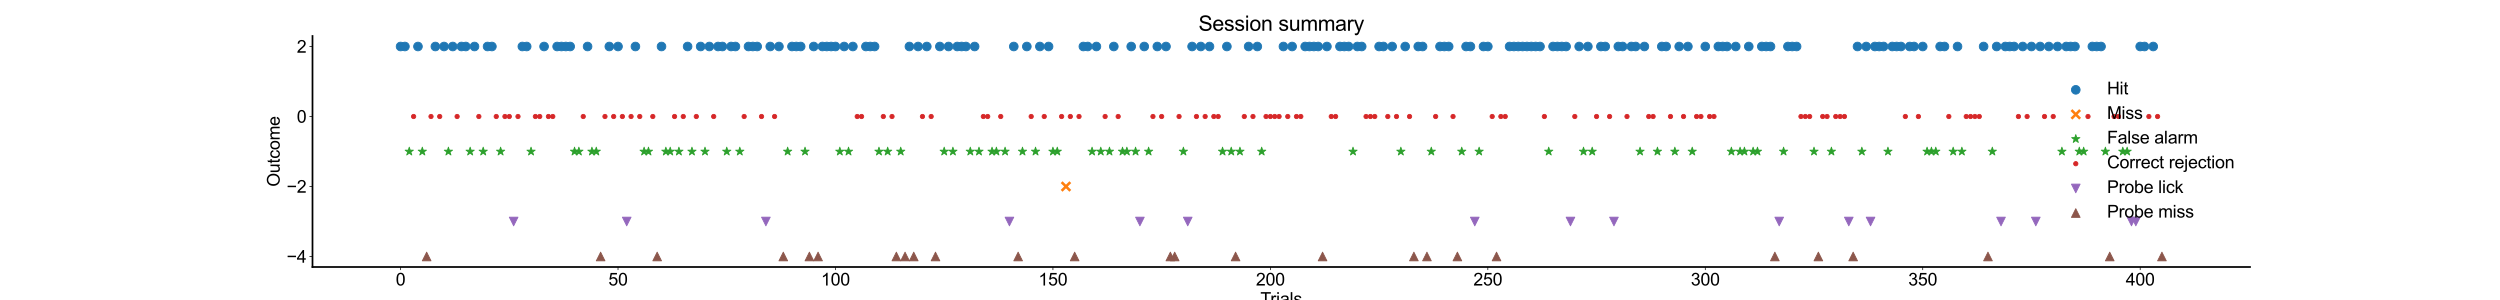 <?xml version="1.0" encoding="utf-8" standalone="no"?>
<!DOCTYPE svg PUBLIC "-//W3C//DTD SVG 1.1//EN"
  "http://www.w3.org/Graphics/SVG/1.1/DTD/svg11.dtd">
<svg xmlns:xlink="http://www.w3.org/1999/xlink" width="2880pt" height="345.6pt" viewBox="0 0 2880 345.6" xmlns="http://www.w3.org/2000/svg" version="1.1">
 <defs>
  <style type="text/css">*{stroke-linejoin: round; stroke-linecap: butt}</style>
 </defs>
 <g id="figure_1">
  <g id="patch_1">
   <path d="M 0 345.6 
L 2880 345.6 
L 2880 0 
L 0 0 
z
" style="fill: #ffffff"/>
  </g>
  <g id="axes_1">
   <g id="patch_2">
    <path d="M 360 307.584 
L 2592 307.584 
L 2592 41.472 
L 360 41.472 
z
" style="fill: #ffffff"/>
   </g>
   <g id="PathCollection_1">
    <defs>
     <path id="m1326870456" d="M 0 5 
C 1.326 5 2.598 4.473 3.536 3.536 
C 4.473 2.598 5 1.326 5 0 
C 5 -1.326 4.473 -2.598 3.536 -3.536 
C 2.598 -4.473 1.326 -5 0 -5 
C -1.326 -5 -2.598 -4.473 -3.536 -3.536 
C -4.473 -2.598 -5 -1.326 -5 0 
C -5 1.326 -4.473 2.598 -3.536 3.536 
C -2.598 4.473 -1.326 5 0 5 
z
" style="stroke: #1f77b4"/>
    </defs>
    <g clip-path="url(#p7b064332b0)">
     <use xlink:href="#m1326870456" x="461.455" y="53.568" style="fill: #1f77b4; stroke: #1f77b4"/>
     <use xlink:href="#m1326870456" x="466.465" y="53.568" style="fill: #1f77b4; stroke: #1f77b4"/>
     <use xlink:href="#m1326870456" x="481.495" y="53.568" style="fill: #1f77b4; stroke: #1f77b4"/>
     <use xlink:href="#m1326870456" x="501.535" y="53.568" style="fill: #1f77b4; stroke: #1f77b4"/>
     <use xlink:href="#m1326870456" x="511.556" y="53.568" style="fill: #1f77b4; stroke: #1f77b4"/>
     <use xlink:href="#m1326870456" x="521.576" y="53.568" style="fill: #1f77b4; stroke: #1f77b4"/>
     <use xlink:href="#m1326870456" x="531.596" y="53.568" style="fill: #1f77b4; stroke: #1f77b4"/>
     <use xlink:href="#m1326870456" x="536.606" y="53.568" style="fill: #1f77b4; stroke: #1f77b4"/>
     <use xlink:href="#m1326870456" x="546.626" y="53.568" style="fill: #1f77b4; stroke: #1f77b4"/>
     <use xlink:href="#m1326870456" x="561.657" y="53.568" style="fill: #1f77b4; stroke: #1f77b4"/>
     <use xlink:href="#m1326870456" x="566.667" y="53.568" style="fill: #1f77b4; stroke: #1f77b4"/>
     <use xlink:href="#m1326870456" x="601.737" y="53.568" style="fill: #1f77b4; stroke: #1f77b4"/>
     <use xlink:href="#m1326870456" x="606.747" y="53.568" style="fill: #1f77b4; stroke: #1f77b4"/>
     <use xlink:href="#m1326870456" x="626.788" y="53.568" style="fill: #1f77b4; stroke: #1f77b4"/>
     <use xlink:href="#m1326870456" x="641.818" y="53.568" style="fill: #1f77b4; stroke: #1f77b4"/>
     <use xlink:href="#m1326870456" x="646.828" y="53.568" style="fill: #1f77b4; stroke: #1f77b4"/>
     <use xlink:href="#m1326870456" x="651.838" y="53.568" style="fill: #1f77b4; stroke: #1f77b4"/>
     <use xlink:href="#m1326870456" x="656.848" y="53.568" style="fill: #1f77b4; stroke: #1f77b4"/>
     <use xlink:href="#m1326870456" x="676.889" y="53.568" style="fill: #1f77b4; stroke: #1f77b4"/>
     <use xlink:href="#m1326870456" x="701.939" y="53.568" style="fill: #1f77b4; stroke: #1f77b4"/>
     <use xlink:href="#m1326870456" x="711.96" y="53.568" style="fill: #1f77b4; stroke: #1f77b4"/>
     <use xlink:href="#m1326870456" x="732" y="53.568" style="fill: #1f77b4; stroke: #1f77b4"/>
     <use xlink:href="#m1326870456" x="762.061" y="53.568" style="fill: #1f77b4; stroke: #1f77b4"/>
     <use xlink:href="#m1326870456" x="792.121" y="53.568" style="fill: #1f77b4; stroke: #1f77b4"/>
     <use xlink:href="#m1326870456" x="807.152" y="53.568" style="fill: #1f77b4; stroke: #1f77b4"/>
     <use xlink:href="#m1326870456" x="817.172" y="53.568" style="fill: #1f77b4; stroke: #1f77b4"/>
     <use xlink:href="#m1326870456" x="827.192" y="53.568" style="fill: #1f77b4; stroke: #1f77b4"/>
     <use xlink:href="#m1326870456" x="832.202" y="53.568" style="fill: #1f77b4; stroke: #1f77b4"/>
     <use xlink:href="#m1326870456" x="842.222" y="53.568" style="fill: #1f77b4; stroke: #1f77b4"/>
     <use xlink:href="#m1326870456" x="847.232" y="53.568" style="fill: #1f77b4; stroke: #1f77b4"/>
     <use xlink:href="#m1326870456" x="862.263" y="53.568" style="fill: #1f77b4; stroke: #1f77b4"/>
     <use xlink:href="#m1326870456" x="867.273" y="53.568" style="fill: #1f77b4; stroke: #1f77b4"/>
     <use xlink:href="#m1326870456" x="872.283" y="53.568" style="fill: #1f77b4; stroke: #1f77b4"/>
     <use xlink:href="#m1326870456" x="887.313" y="53.568" style="fill: #1f77b4; stroke: #1f77b4"/>
     <use xlink:href="#m1326870456" x="897.333" y="53.568" style="fill: #1f77b4; stroke: #1f77b4"/>
     <use xlink:href="#m1326870456" x="912.364" y="53.568" style="fill: #1f77b4; stroke: #1f77b4"/>
     <use xlink:href="#m1326870456" x="917.374" y="53.568" style="fill: #1f77b4; stroke: #1f77b4"/>
     <use xlink:href="#m1326870456" x="922.384" y="53.568" style="fill: #1f77b4; stroke: #1f77b4"/>
     <use xlink:href="#m1326870456" x="937.414" y="53.568" style="fill: #1f77b4; stroke: #1f77b4"/>
     <use xlink:href="#m1326870456" x="947.434" y="53.568" style="fill: #1f77b4; stroke: #1f77b4"/>
     <use xlink:href="#m1326870456" x="952.444" y="53.568" style="fill: #1f77b4; stroke: #1f77b4"/>
     <use xlink:href="#m1326870456" x="957.455" y="53.568" style="fill: #1f77b4; stroke: #1f77b4"/>
     <use xlink:href="#m1326870456" x="962.465" y="53.568" style="fill: #1f77b4; stroke: #1f77b4"/>
     <use xlink:href="#m1326870456" x="972.485" y="53.568" style="fill: #1f77b4; stroke: #1f77b4"/>
     <use xlink:href="#m1326870456" x="982.505" y="53.568" style="fill: #1f77b4; stroke: #1f77b4"/>
     <use xlink:href="#m1326870456" x="997.535" y="53.568" style="fill: #1f77b4; stroke: #1f77b4"/>
     <use xlink:href="#m1326870456" x="1002.545" y="53.568" style="fill: #1f77b4; stroke: #1f77b4"/>
     <use xlink:href="#m1326870456" x="1007.556" y="53.568" style="fill: #1f77b4; stroke: #1f77b4"/>
     <use xlink:href="#m1326870456" x="1047.636" y="53.568" style="fill: #1f77b4; stroke: #1f77b4"/>
     <use xlink:href="#m1326870456" x="1057.657" y="53.568" style="fill: #1f77b4; stroke: #1f77b4"/>
     <use xlink:href="#m1326870456" x="1067.677" y="53.568" style="fill: #1f77b4; stroke: #1f77b4"/>
     <use xlink:href="#m1326870456" x="1082.707" y="53.568" style="fill: #1f77b4; stroke: #1f77b4"/>
     <use xlink:href="#m1326870456" x="1092.727" y="53.568" style="fill: #1f77b4; stroke: #1f77b4"/>
     <use xlink:href="#m1326870456" x="1102.747" y="53.568" style="fill: #1f77b4; stroke: #1f77b4"/>
     <use xlink:href="#m1326870456" x="1107.758" y="53.568" style="fill: #1f77b4; stroke: #1f77b4"/>
     <use xlink:href="#m1326870456" x="1112.768" y="53.568" style="fill: #1f77b4; stroke: #1f77b4"/>
     <use xlink:href="#m1326870456" x="1122.788" y="53.568" style="fill: #1f77b4; stroke: #1f77b4"/>
     <use xlink:href="#m1326870456" x="1167.879" y="53.568" style="fill: #1f77b4; stroke: #1f77b4"/>
     <use xlink:href="#m1326870456" x="1182.909" y="53.568" style="fill: #1f77b4; stroke: #1f77b4"/>
     <use xlink:href="#m1326870456" x="1197.939" y="53.568" style="fill: #1f77b4; stroke: #1f77b4"/>
     <use xlink:href="#m1326870456" x="1207.96" y="53.568" style="fill: #1f77b4; stroke: #1f77b4"/>
     <use xlink:href="#m1326870456" x="1248.04" y="53.568" style="fill: #1f77b4; stroke: #1f77b4"/>
     <use xlink:href="#m1326870456" x="1253.051" y="53.568" style="fill: #1f77b4; stroke: #1f77b4"/>
     <use xlink:href="#m1326870456" x="1263.071" y="53.568" style="fill: #1f77b4; stroke: #1f77b4"/>
     <use xlink:href="#m1326870456" x="1283.111" y="53.568" style="fill: #1f77b4; stroke: #1f77b4"/>
     <use xlink:href="#m1326870456" x="1303.152" y="53.568" style="fill: #1f77b4; stroke: #1f77b4"/>
     <use xlink:href="#m1326870456" x="1318.182" y="53.568" style="fill: #1f77b4; stroke: #1f77b4"/>
     <use xlink:href="#m1326870456" x="1333.212" y="53.568" style="fill: #1f77b4; stroke: #1f77b4"/>
     <use xlink:href="#m1326870456" x="1343.232" y="53.568" style="fill: #1f77b4; stroke: #1f77b4"/>
     <use xlink:href="#m1326870456" x="1373.293" y="53.568" style="fill: #1f77b4; stroke: #1f77b4"/>
     <use xlink:href="#m1326870456" x="1383.313" y="53.568" style="fill: #1f77b4; stroke: #1f77b4"/>
     <use xlink:href="#m1326870456" x="1393.333" y="53.568" style="fill: #1f77b4; stroke: #1f77b4"/>
     <use xlink:href="#m1326870456" x="1413.374" y="53.568" style="fill: #1f77b4; stroke: #1f77b4"/>
     <use xlink:href="#m1326870456" x="1438.424" y="53.568" style="fill: #1f77b4; stroke: #1f77b4"/>
     <use xlink:href="#m1326870456" x="1448.444" y="53.568" style="fill: #1f77b4; stroke: #1f77b4"/>
     <use xlink:href="#m1326870456" x="1478.505" y="53.568" style="fill: #1f77b4; stroke: #1f77b4"/>
     <use xlink:href="#m1326870456" x="1488.525" y="53.568" style="fill: #1f77b4; stroke: #1f77b4"/>
     <use xlink:href="#m1326870456" x="1503.556" y="53.568" style="fill: #1f77b4; stroke: #1f77b4"/>
     <use xlink:href="#m1326870456" x="1508.566" y="53.568" style="fill: #1f77b4; stroke: #1f77b4"/>
     <use xlink:href="#m1326870456" x="1513.576" y="53.568" style="fill: #1f77b4; stroke: #1f77b4"/>
     <use xlink:href="#m1326870456" x="1518.586" y="53.568" style="fill: #1f77b4; stroke: #1f77b4"/>
     <use xlink:href="#m1326870456" x="1528.606" y="53.568" style="fill: #1f77b4; stroke: #1f77b4"/>
     <use xlink:href="#m1326870456" x="1543.636" y="53.568" style="fill: #1f77b4; stroke: #1f77b4"/>
     <use xlink:href="#m1326870456" x="1548.646" y="53.568" style="fill: #1f77b4; stroke: #1f77b4"/>
     <use xlink:href="#m1326870456" x="1553.657" y="53.568" style="fill: #1f77b4; stroke: #1f77b4"/>
     <use xlink:href="#m1326870456" x="1563.677" y="53.568" style="fill: #1f77b4; stroke: #1f77b4"/>
     <use xlink:href="#m1326870456" x="1568.687" y="53.568" style="fill: #1f77b4; stroke: #1f77b4"/>
     <use xlink:href="#m1326870456" x="1588.727" y="53.568" style="fill: #1f77b4; stroke: #1f77b4"/>
     <use xlink:href="#m1326870456" x="1593.737" y="53.568" style="fill: #1f77b4; stroke: #1f77b4"/>
     <use xlink:href="#m1326870456" x="1603.758" y="53.568" style="fill: #1f77b4; stroke: #1f77b4"/>
     <use xlink:href="#m1326870456" x="1618.788" y="53.568" style="fill: #1f77b4; stroke: #1f77b4"/>
     <use xlink:href="#m1326870456" x="1633.818" y="53.568" style="fill: #1f77b4; stroke: #1f77b4"/>
     <use xlink:href="#m1326870456" x="1638.828" y="53.568" style="fill: #1f77b4; stroke: #1f77b4"/>
     <use xlink:href="#m1326870456" x="1658.869" y="53.568" style="fill: #1f77b4; stroke: #1f77b4"/>
     <use xlink:href="#m1326870456" x="1663.879" y="53.568" style="fill: #1f77b4; stroke: #1f77b4"/>
     <use xlink:href="#m1326870456" x="1668.889" y="53.568" style="fill: #1f77b4; stroke: #1f77b4"/>
     <use xlink:href="#m1326870456" x="1688.929" y="53.568" style="fill: #1f77b4; stroke: #1f77b4"/>
     <use xlink:href="#m1326870456" x="1693.939" y="53.568" style="fill: #1f77b4; stroke: #1f77b4"/>
     <use xlink:href="#m1326870456" x="1708.97" y="53.568" style="fill: #1f77b4; stroke: #1f77b4"/>
     <use xlink:href="#m1326870456" x="1713.98" y="53.568" style="fill: #1f77b4; stroke: #1f77b4"/>
     <use xlink:href="#m1326870456" x="1739.03" y="53.568" style="fill: #1f77b4; stroke: #1f77b4"/>
     <use xlink:href="#m1326870456" x="1744.04" y="53.568" style="fill: #1f77b4; stroke: #1f77b4"/>
     <use xlink:href="#m1326870456" x="1749.051" y="53.568" style="fill: #1f77b4; stroke: #1f77b4"/>
     <use xlink:href="#m1326870456" x="1754.061" y="53.568" style="fill: #1f77b4; stroke: #1f77b4"/>
     <use xlink:href="#m1326870456" x="1759.071" y="53.568" style="fill: #1f77b4; stroke: #1f77b4"/>
     <use xlink:href="#m1326870456" x="1764.081" y="53.568" style="fill: #1f77b4; stroke: #1f77b4"/>
     <use xlink:href="#m1326870456" x="1769.091" y="53.568" style="fill: #1f77b4; stroke: #1f77b4"/>
     <use xlink:href="#m1326870456" x="1774.101" y="53.568" style="fill: #1f77b4; stroke: #1f77b4"/>
     <use xlink:href="#m1326870456" x="1789.131" y="53.568" style="fill: #1f77b4; stroke: #1f77b4"/>
     <use xlink:href="#m1326870456" x="1794.141" y="53.568" style="fill: #1f77b4; stroke: #1f77b4"/>
     <use xlink:href="#m1326870456" x="1799.152" y="53.568" style="fill: #1f77b4; stroke: #1f77b4"/>
     <use xlink:href="#m1326870456" x="1804.162" y="53.568" style="fill: #1f77b4; stroke: #1f77b4"/>
     <use xlink:href="#m1326870456" x="1819.192" y="53.568" style="fill: #1f77b4; stroke: #1f77b4"/>
     <use xlink:href="#m1326870456" x="1829.212" y="53.568" style="fill: #1f77b4; stroke: #1f77b4"/>
     <use xlink:href="#m1326870456" x="1844.242" y="53.568" style="fill: #1f77b4; stroke: #1f77b4"/>
     <use xlink:href="#m1326870456" x="1849.253" y="53.568" style="fill: #1f77b4; stroke: #1f77b4"/>
     <use xlink:href="#m1326870456" x="1864.283" y="53.568" style="fill: #1f77b4; stroke: #1f77b4"/>
     <use xlink:href="#m1326870456" x="1869.293" y="53.568" style="fill: #1f77b4; stroke: #1f77b4"/>
     <use xlink:href="#m1326870456" x="1879.313" y="53.568" style="fill: #1f77b4; stroke: #1f77b4"/>
     <use xlink:href="#m1326870456" x="1884.323" y="53.568" style="fill: #1f77b4; stroke: #1f77b4"/>
     <use xlink:href="#m1326870456" x="1894.343" y="53.568" style="fill: #1f77b4; stroke: #1f77b4"/>
     <use xlink:href="#m1326870456" x="1914.384" y="53.568" style="fill: #1f77b4; stroke: #1f77b4"/>
     <use xlink:href="#m1326870456" x="1919.394" y="53.568" style="fill: #1f77b4; stroke: #1f77b4"/>
     <use xlink:href="#m1326870456" x="1934.424" y="53.568" style="fill: #1f77b4; stroke: #1f77b4"/>
     <use xlink:href="#m1326870456" x="1944.444" y="53.568" style="fill: #1f77b4; stroke: #1f77b4"/>
     <use xlink:href="#m1326870456" x="1964.485" y="53.568" style="fill: #1f77b4; stroke: #1f77b4"/>
     <use xlink:href="#m1326870456" x="1979.515" y="53.568" style="fill: #1f77b4; stroke: #1f77b4"/>
     <use xlink:href="#m1326870456" x="1984.525" y="53.568" style="fill: #1f77b4; stroke: #1f77b4"/>
     <use xlink:href="#m1326870456" x="1989.535" y="53.568" style="fill: #1f77b4; stroke: #1f77b4"/>
     <use xlink:href="#m1326870456" x="1999.556" y="53.568" style="fill: #1f77b4; stroke: #1f77b4"/>
     <use xlink:href="#m1326870456" x="2014.586" y="53.568" style="fill: #1f77b4; stroke: #1f77b4"/>
     <use xlink:href="#m1326870456" x="2029.616" y="53.568" style="fill: #1f77b4; stroke: #1f77b4"/>
     <use xlink:href="#m1326870456" x="2034.626" y="53.568" style="fill: #1f77b4; stroke: #1f77b4"/>
     <use xlink:href="#m1326870456" x="2039.636" y="53.568" style="fill: #1f77b4; stroke: #1f77b4"/>
     <use xlink:href="#m1326870456" x="2059.677" y="53.568" style="fill: #1f77b4; stroke: #1f77b4"/>
     <use xlink:href="#m1326870456" x="2064.687" y="53.568" style="fill: #1f77b4; stroke: #1f77b4"/>
     <use xlink:href="#m1326870456" x="2069.697" y="53.568" style="fill: #1f77b4; stroke: #1f77b4"/>
     <use xlink:href="#m1326870456" x="2139.838" y="53.568" style="fill: #1f77b4; stroke: #1f77b4"/>
     <use xlink:href="#m1326870456" x="2149.859" y="53.568" style="fill: #1f77b4; stroke: #1f77b4"/>
     <use xlink:href="#m1326870456" x="2159.879" y="53.568" style="fill: #1f77b4; stroke: #1f77b4"/>
     <use xlink:href="#m1326870456" x="2164.889" y="53.568" style="fill: #1f77b4; stroke: #1f77b4"/>
     <use xlink:href="#m1326870456" x="2169.899" y="53.568" style="fill: #1f77b4; stroke: #1f77b4"/>
     <use xlink:href="#m1326870456" x="2179.919" y="53.568" style="fill: #1f77b4; stroke: #1f77b4"/>
     <use xlink:href="#m1326870456" x="2184.929" y="53.568" style="fill: #1f77b4; stroke: #1f77b4"/>
     <use xlink:href="#m1326870456" x="2189.939" y="53.568" style="fill: #1f77b4; stroke: #1f77b4"/>
     <use xlink:href="#m1326870456" x="2199.96" y="53.568" style="fill: #1f77b4; stroke: #1f77b4"/>
     <use xlink:href="#m1326870456" x="2204.97" y="53.568" style="fill: #1f77b4; stroke: #1f77b4"/>
     <use xlink:href="#m1326870456" x="2214.99" y="53.568" style="fill: #1f77b4; stroke: #1f77b4"/>
     <use xlink:href="#m1326870456" x="2235.03" y="53.568" style="fill: #1f77b4; stroke: #1f77b4"/>
     <use xlink:href="#m1326870456" x="2240.04" y="53.568" style="fill: #1f77b4; stroke: #1f77b4"/>
     <use xlink:href="#m1326870456" x="2255.071" y="53.568" style="fill: #1f77b4; stroke: #1f77b4"/>
     <use xlink:href="#m1326870456" x="2285.131" y="53.568" style="fill: #1f77b4; stroke: #1f77b4"/>
     <use xlink:href="#m1326870456" x="2300.162" y="53.568" style="fill: #1f77b4; stroke: #1f77b4"/>
     <use xlink:href="#m1326870456" x="2310.182" y="53.568" style="fill: #1f77b4; stroke: #1f77b4"/>
     <use xlink:href="#m1326870456" x="2315.192" y="53.568" style="fill: #1f77b4; stroke: #1f77b4"/>
     <use xlink:href="#m1326870456" x="2320.202" y="53.568" style="fill: #1f77b4; stroke: #1f77b4"/>
     <use xlink:href="#m1326870456" x="2330.222" y="53.568" style="fill: #1f77b4; stroke: #1f77b4"/>
     <use xlink:href="#m1326870456" x="2340.242" y="53.568" style="fill: #1f77b4; stroke: #1f77b4"/>
     <use xlink:href="#m1326870456" x="2350.263" y="53.568" style="fill: #1f77b4; stroke: #1f77b4"/>
     <use xlink:href="#m1326870456" x="2360.283" y="53.568" style="fill: #1f77b4; stroke: #1f77b4"/>
     <use xlink:href="#m1326870456" x="2370.303" y="53.568" style="fill: #1f77b4; stroke: #1f77b4"/>
     <use xlink:href="#m1326870456" x="2380.323" y="53.568" style="fill: #1f77b4; stroke: #1f77b4"/>
     <use xlink:href="#m1326870456" x="2385.333" y="53.568" style="fill: #1f77b4; stroke: #1f77b4"/>
     <use xlink:href="#m1326870456" x="2390.343" y="53.568" style="fill: #1f77b4; stroke: #1f77b4"/>
     <use xlink:href="#m1326870456" x="2410.384" y="53.568" style="fill: #1f77b4; stroke: #1f77b4"/>
     <use xlink:href="#m1326870456" x="2415.394" y="53.568" style="fill: #1f77b4; stroke: #1f77b4"/>
     <use xlink:href="#m1326870456" x="2420.404" y="53.568" style="fill: #1f77b4; stroke: #1f77b4"/>
     <use xlink:href="#m1326870456" x="2465.495" y="53.568" style="fill: #1f77b4; stroke: #1f77b4"/>
     <use xlink:href="#m1326870456" x="2470.505" y="53.568" style="fill: #1f77b4; stroke: #1f77b4"/>
     <use xlink:href="#m1326870456" x="2480.525" y="53.568" style="fill: #1f77b4; stroke: #1f77b4"/>
    </g>
   </g>
   <g id="PathCollection_2">
    <defs>
     <path id="m24e56795ff" d="M -5 5 
L 5 -5 
M -5 -5 
L 5 5 
" style="stroke: #ff7f0e; stroke-width: 3"/>
    </defs>
    <g clip-path="url(#p7b064332b0)">
     <use xlink:href="#m24e56795ff" x="1228" y="214.848" style="fill: #ff7f0e; stroke: #ff7f0e; stroke-width: 3"/>
    </g>
   </g>
   <g id="PathCollection_3">
    <defs>
     <path id="ma12a792c82" d="M 0 -5 
L -1.123 -1.545 
L -4.755 -1.545 
L -1.816 0.59 
L -2.939 4.045 
L -0 1.91 
L 2.939 4.045 
L 1.816 0.59 
L 4.755 -1.545 
L 1.123 -1.545 
z
" style="stroke: #2ca02c"/>
    </defs>
    <g clip-path="url(#p7b064332b0)">
     <use xlink:href="#ma12a792c82" x="471.475" y="174.528" style="fill: #2ca02c; stroke: #2ca02c"/>
     <use xlink:href="#ma12a792c82" x="486.505" y="174.528" style="fill: #2ca02c; stroke: #2ca02c"/>
     <use xlink:href="#ma12a792c82" x="516.566" y="174.528" style="fill: #2ca02c; stroke: #2ca02c"/>
     <use xlink:href="#ma12a792c82" x="541.616" y="174.528" style="fill: #2ca02c; stroke: #2ca02c"/>
     <use xlink:href="#ma12a792c82" x="556.646" y="174.528" style="fill: #2ca02c; stroke: #2ca02c"/>
     <use xlink:href="#ma12a792c82" x="576.687" y="174.528" style="fill: #2ca02c; stroke: #2ca02c"/>
     <use xlink:href="#ma12a792c82" x="611.758" y="174.528" style="fill: #2ca02c; stroke: #2ca02c"/>
     <use xlink:href="#ma12a792c82" x="661.859" y="174.528" style="fill: #2ca02c; stroke: #2ca02c"/>
     <use xlink:href="#ma12a792c82" x="666.869" y="174.528" style="fill: #2ca02c; stroke: #2ca02c"/>
     <use xlink:href="#ma12a792c82" x="681.899" y="174.528" style="fill: #2ca02c; stroke: #2ca02c"/>
     <use xlink:href="#ma12a792c82" x="686.909" y="174.528" style="fill: #2ca02c; stroke: #2ca02c"/>
     <use xlink:href="#ma12a792c82" x="742.02" y="174.528" style="fill: #2ca02c; stroke: #2ca02c"/>
     <use xlink:href="#ma12a792c82" x="747.03" y="174.528" style="fill: #2ca02c; stroke: #2ca02c"/>
     <use xlink:href="#ma12a792c82" x="767.071" y="174.528" style="fill: #2ca02c; stroke: #2ca02c"/>
     <use xlink:href="#ma12a792c82" x="772.081" y="174.528" style="fill: #2ca02c; stroke: #2ca02c"/>
     <use xlink:href="#ma12a792c82" x="782.101" y="174.528" style="fill: #2ca02c; stroke: #2ca02c"/>
     <use xlink:href="#ma12a792c82" x="797.131" y="174.528" style="fill: #2ca02c; stroke: #2ca02c"/>
     <use xlink:href="#ma12a792c82" x="812.162" y="174.528" style="fill: #2ca02c; stroke: #2ca02c"/>
     <use xlink:href="#ma12a792c82" x="837.212" y="174.528" style="fill: #2ca02c; stroke: #2ca02c"/>
     <use xlink:href="#ma12a792c82" x="852.242" y="174.528" style="fill: #2ca02c; stroke: #2ca02c"/>
     <use xlink:href="#ma12a792c82" x="907.354" y="174.528" style="fill: #2ca02c; stroke: #2ca02c"/>
     <use xlink:href="#ma12a792c82" x="927.394" y="174.528" style="fill: #2ca02c; stroke: #2ca02c"/>
     <use xlink:href="#ma12a792c82" x="967.475" y="174.528" style="fill: #2ca02c; stroke: #2ca02c"/>
     <use xlink:href="#ma12a792c82" x="977.495" y="174.528" style="fill: #2ca02c; stroke: #2ca02c"/>
     <use xlink:href="#ma12a792c82" x="1012.566" y="174.528" style="fill: #2ca02c; stroke: #2ca02c"/>
     <use xlink:href="#ma12a792c82" x="1022.586" y="174.528" style="fill: #2ca02c; stroke: #2ca02c"/>
     <use xlink:href="#ma12a792c82" x="1037.616" y="174.528" style="fill: #2ca02c; stroke: #2ca02c"/>
     <use xlink:href="#ma12a792c82" x="1087.717" y="174.528" style="fill: #2ca02c; stroke: #2ca02c"/>
     <use xlink:href="#ma12a792c82" x="1097.737" y="174.528" style="fill: #2ca02c; stroke: #2ca02c"/>
     <use xlink:href="#ma12a792c82" x="1117.778" y="174.528" style="fill: #2ca02c; stroke: #2ca02c"/>
     <use xlink:href="#ma12a792c82" x="1127.798" y="174.528" style="fill: #2ca02c; stroke: #2ca02c"/>
     <use xlink:href="#ma12a792c82" x="1142.828" y="174.528" style="fill: #2ca02c; stroke: #2ca02c"/>
     <use xlink:href="#ma12a792c82" x="1147.838" y="174.528" style="fill: #2ca02c; stroke: #2ca02c"/>
     <use xlink:href="#ma12a792c82" x="1157.859" y="174.528" style="fill: #2ca02c; stroke: #2ca02c"/>
     <use xlink:href="#ma12a792c82" x="1177.899" y="174.528" style="fill: #2ca02c; stroke: #2ca02c"/>
     <use xlink:href="#ma12a792c82" x="1192.929" y="174.528" style="fill: #2ca02c; stroke: #2ca02c"/>
     <use xlink:href="#ma12a792c82" x="1212.97" y="174.528" style="fill: #2ca02c; stroke: #2ca02c"/>
     <use xlink:href="#ma12a792c82" x="1217.98" y="174.528" style="fill: #2ca02c; stroke: #2ca02c"/>
     <use xlink:href="#ma12a792c82" x="1258.061" y="174.528" style="fill: #2ca02c; stroke: #2ca02c"/>
     <use xlink:href="#ma12a792c82" x="1268.081" y="174.528" style="fill: #2ca02c; stroke: #2ca02c"/>
     <use xlink:href="#ma12a792c82" x="1278.101" y="174.528" style="fill: #2ca02c; stroke: #2ca02c"/>
     <use xlink:href="#ma12a792c82" x="1293.131" y="174.528" style="fill: #2ca02c; stroke: #2ca02c"/>
     <use xlink:href="#ma12a792c82" x="1298.141" y="174.528" style="fill: #2ca02c; stroke: #2ca02c"/>
     <use xlink:href="#ma12a792c82" x="1308.162" y="174.528" style="fill: #2ca02c; stroke: #2ca02c"/>
     <use xlink:href="#ma12a792c82" x="1323.192" y="174.528" style="fill: #2ca02c; stroke: #2ca02c"/>
     <use xlink:href="#ma12a792c82" x="1363.273" y="174.528" style="fill: #2ca02c; stroke: #2ca02c"/>
     <use xlink:href="#ma12a792c82" x="1408.364" y="174.528" style="fill: #2ca02c; stroke: #2ca02c"/>
     <use xlink:href="#ma12a792c82" x="1418.384" y="174.528" style="fill: #2ca02c; stroke: #2ca02c"/>
     <use xlink:href="#ma12a792c82" x="1428.404" y="174.528" style="fill: #2ca02c; stroke: #2ca02c"/>
     <use xlink:href="#ma12a792c82" x="1453.455" y="174.528" style="fill: #2ca02c; stroke: #2ca02c"/>
     <use xlink:href="#ma12a792c82" x="1558.667" y="174.528" style="fill: #2ca02c; stroke: #2ca02c"/>
     <use xlink:href="#ma12a792c82" x="1613.778" y="174.528" style="fill: #2ca02c; stroke: #2ca02c"/>
     <use xlink:href="#ma12a792c82" x="1648.848" y="174.528" style="fill: #2ca02c; stroke: #2ca02c"/>
     <use xlink:href="#ma12a792c82" x="1683.919" y="174.528" style="fill: #2ca02c; stroke: #2ca02c"/>
     <use xlink:href="#ma12a792c82" x="1703.96" y="174.528" style="fill: #2ca02c; stroke: #2ca02c"/>
     <use xlink:href="#ma12a792c82" x="1784.121" y="174.528" style="fill: #2ca02c; stroke: #2ca02c"/>
     <use xlink:href="#ma12a792c82" x="1824.202" y="174.528" style="fill: #2ca02c; stroke: #2ca02c"/>
     <use xlink:href="#ma12a792c82" x="1834.222" y="174.528" style="fill: #2ca02c; stroke: #2ca02c"/>
     <use xlink:href="#ma12a792c82" x="1889.333" y="174.528" style="fill: #2ca02c; stroke: #2ca02c"/>
     <use xlink:href="#ma12a792c82" x="1909.374" y="174.528" style="fill: #2ca02c; stroke: #2ca02c"/>
     <use xlink:href="#ma12a792c82" x="1929.414" y="174.528" style="fill: #2ca02c; stroke: #2ca02c"/>
     <use xlink:href="#ma12a792c82" x="1949.455" y="174.528" style="fill: #2ca02c; stroke: #2ca02c"/>
     <use xlink:href="#ma12a792c82" x="1994.545" y="174.528" style="fill: #2ca02c; stroke: #2ca02c"/>
     <use xlink:href="#ma12a792c82" x="2004.566" y="174.528" style="fill: #2ca02c; stroke: #2ca02c"/>
     <use xlink:href="#ma12a792c82" x="2009.576" y="174.528" style="fill: #2ca02c; stroke: #2ca02c"/>
     <use xlink:href="#ma12a792c82" x="2019.596" y="174.528" style="fill: #2ca02c; stroke: #2ca02c"/>
     <use xlink:href="#ma12a792c82" x="2024.606" y="174.528" style="fill: #2ca02c; stroke: #2ca02c"/>
     <use xlink:href="#ma12a792c82" x="2054.667" y="174.528" style="fill: #2ca02c; stroke: #2ca02c"/>
     <use xlink:href="#ma12a792c82" x="2089.737" y="174.528" style="fill: #2ca02c; stroke: #2ca02c"/>
     <use xlink:href="#ma12a792c82" x="2109.778" y="174.528" style="fill: #2ca02c; stroke: #2ca02c"/>
     <use xlink:href="#ma12a792c82" x="2144.848" y="174.528" style="fill: #2ca02c; stroke: #2ca02c"/>
     <use xlink:href="#ma12a792c82" x="2174.909" y="174.528" style="fill: #2ca02c; stroke: #2ca02c"/>
     <use xlink:href="#ma12a792c82" x="2220" y="174.528" style="fill: #2ca02c; stroke: #2ca02c"/>
     <use xlink:href="#ma12a792c82" x="2225.01" y="174.528" style="fill: #2ca02c; stroke: #2ca02c"/>
     <use xlink:href="#ma12a792c82" x="2230.02" y="174.528" style="fill: #2ca02c; stroke: #2ca02c"/>
     <use xlink:href="#ma12a792c82" x="2250.061" y="174.528" style="fill: #2ca02c; stroke: #2ca02c"/>
     <use xlink:href="#ma12a792c82" x="2260.081" y="174.528" style="fill: #2ca02c; stroke: #2ca02c"/>
     <use xlink:href="#ma12a792c82" x="2295.152" y="174.528" style="fill: #2ca02c; stroke: #2ca02c"/>
     <use xlink:href="#ma12a792c82" x="2375.313" y="174.528" style="fill: #2ca02c; stroke: #2ca02c"/>
     <use xlink:href="#ma12a792c82" x="2395.354" y="174.528" style="fill: #2ca02c; stroke: #2ca02c"/>
     <use xlink:href="#ma12a792c82" x="2400.364" y="174.528" style="fill: #2ca02c; stroke: #2ca02c"/>
     <use xlink:href="#ma12a792c82" x="2425.414" y="174.528" style="fill: #2ca02c; stroke: #2ca02c"/>
     <use xlink:href="#ma12a792c82" x="2445.455" y="174.528" style="fill: #2ca02c; stroke: #2ca02c"/>
     <use xlink:href="#ma12a792c82" x="2450.465" y="174.528" style="fill: #2ca02c; stroke: #2ca02c"/>
    </g>
   </g>
   <g id="PathCollection_4">
    <defs>
     <path id="m9db36daf87" d="M 0 2.5 
C 0.663 2.5 1.299 2.237 1.768 1.768 
C 2.237 1.299 2.5 0.663 2.5 0 
C 2.5 -0.663 2.237 -1.299 1.768 -1.768 
C 1.299 -2.237 0.663 -2.5 0 -2.5 
C -0.663 -2.5 -1.299 -2.237 -1.768 -1.768 
C -2.237 -1.299 -2.5 -0.663 -2.5 0 
C -2.5 0.663 -2.237 1.299 -1.768 1.768 
C -1.299 2.237 -0.663 2.5 0 2.5 
z
" style="stroke: #d62728"/>
    </defs>
    <g clip-path="url(#p7b064332b0)">
     <use xlink:href="#m9db36daf87" x="476.485" y="134.208" style="fill: #d62728; stroke: #d62728"/>
     <use xlink:href="#m9db36daf87" x="496.525" y="134.208" style="fill: #d62728; stroke: #d62728"/>
     <use xlink:href="#m9db36daf87" x="506.545" y="134.208" style="fill: #d62728; stroke: #d62728"/>
     <use xlink:href="#m9db36daf87" x="526.586" y="134.208" style="fill: #d62728; stroke: #d62728"/>
     <use xlink:href="#m9db36daf87" x="551.636" y="134.208" style="fill: #d62728; stroke: #d62728"/>
     <use xlink:href="#m9db36daf87" x="571.677" y="134.208" style="fill: #d62728; stroke: #d62728"/>
     <use xlink:href="#m9db36daf87" x="581.697" y="134.208" style="fill: #d62728; stroke: #d62728"/>
     <use xlink:href="#m9db36daf87" x="586.707" y="134.208" style="fill: #d62728; stroke: #d62728"/>
     <use xlink:href="#m9db36daf87" x="596.727" y="134.208" style="fill: #d62728; stroke: #d62728"/>
     <use xlink:href="#m9db36daf87" x="616.768" y="134.208" style="fill: #d62728; stroke: #d62728"/>
     <use xlink:href="#m9db36daf87" x="621.778" y="134.208" style="fill: #d62728; stroke: #d62728"/>
     <use xlink:href="#m9db36daf87" x="631.798" y="134.208" style="fill: #d62728; stroke: #d62728"/>
     <use xlink:href="#m9db36daf87" x="636.808" y="134.208" style="fill: #d62728; stroke: #d62728"/>
     <use xlink:href="#m9db36daf87" x="671.879" y="134.208" style="fill: #d62728; stroke: #d62728"/>
     <use xlink:href="#m9db36daf87" x="696.929" y="134.208" style="fill: #d62728; stroke: #d62728"/>
     <use xlink:href="#m9db36daf87" x="706.949" y="134.208" style="fill: #d62728; stroke: #d62728"/>
     <use xlink:href="#m9db36daf87" x="716.97" y="134.208" style="fill: #d62728; stroke: #d62728"/>
     <use xlink:href="#m9db36daf87" x="726.99" y="134.208" style="fill: #d62728; stroke: #d62728"/>
     <use xlink:href="#m9db36daf87" x="737.01" y="134.208" style="fill: #d62728; stroke: #d62728"/>
     <use xlink:href="#m9db36daf87" x="752.04" y="134.208" style="fill: #d62728; stroke: #d62728"/>
     <use xlink:href="#m9db36daf87" x="777.091" y="134.208" style="fill: #d62728; stroke: #d62728"/>
     <use xlink:href="#m9db36daf87" x="787.111" y="134.208" style="fill: #d62728; stroke: #d62728"/>
     <use xlink:href="#m9db36daf87" x="802.141" y="134.208" style="fill: #d62728; stroke: #d62728"/>
     <use xlink:href="#m9db36daf87" x="822.182" y="134.208" style="fill: #d62728; stroke: #d62728"/>
     <use xlink:href="#m9db36daf87" x="857.253" y="134.208" style="fill: #d62728; stroke: #d62728"/>
     <use xlink:href="#m9db36daf87" x="877.293" y="134.208" style="fill: #d62728; stroke: #d62728"/>
     <use xlink:href="#m9db36daf87" x="892.323" y="134.208" style="fill: #d62728; stroke: #d62728"/>
     <use xlink:href="#m9db36daf87" x="987.515" y="134.208" style="fill: #d62728; stroke: #d62728"/>
     <use xlink:href="#m9db36daf87" x="992.525" y="134.208" style="fill: #d62728; stroke: #d62728"/>
     <use xlink:href="#m9db36daf87" x="1017.576" y="134.208" style="fill: #d62728; stroke: #d62728"/>
     <use xlink:href="#m9db36daf87" x="1027.596" y="134.208" style="fill: #d62728; stroke: #d62728"/>
     <use xlink:href="#m9db36daf87" x="1062.667" y="134.208" style="fill: #d62728; stroke: #d62728"/>
     <use xlink:href="#m9db36daf87" x="1072.687" y="134.208" style="fill: #d62728; stroke: #d62728"/>
     <use xlink:href="#m9db36daf87" x="1132.808" y="134.208" style="fill: #d62728; stroke: #d62728"/>
     <use xlink:href="#m9db36daf87" x="1137.818" y="134.208" style="fill: #d62728; stroke: #d62728"/>
     <use xlink:href="#m9db36daf87" x="1152.848" y="134.208" style="fill: #d62728; stroke: #d62728"/>
     <use xlink:href="#m9db36daf87" x="1187.919" y="134.208" style="fill: #d62728; stroke: #d62728"/>
     <use xlink:href="#m9db36daf87" x="1202.949" y="134.208" style="fill: #d62728; stroke: #d62728"/>
     <use xlink:href="#m9db36daf87" x="1222.99" y="134.208" style="fill: #d62728; stroke: #d62728"/>
     <use xlink:href="#m9db36daf87" x="1233.01" y="134.208" style="fill: #d62728; stroke: #d62728"/>
     <use xlink:href="#m9db36daf87" x="1243.03" y="134.208" style="fill: #d62728; stroke: #d62728"/>
     <use xlink:href="#m9db36daf87" x="1273.091" y="134.208" style="fill: #d62728; stroke: #d62728"/>
     <use xlink:href="#m9db36daf87" x="1288.121" y="134.208" style="fill: #d62728; stroke: #d62728"/>
     <use xlink:href="#m9db36daf87" x="1328.202" y="134.208" style="fill: #d62728; stroke: #d62728"/>
     <use xlink:href="#m9db36daf87" x="1338.222" y="134.208" style="fill: #d62728; stroke: #d62728"/>
     <use xlink:href="#m9db36daf87" x="1358.263" y="134.208" style="fill: #d62728; stroke: #d62728"/>
     <use xlink:href="#m9db36daf87" x="1378.303" y="134.208" style="fill: #d62728; stroke: #d62728"/>
     <use xlink:href="#m9db36daf87" x="1388.323" y="134.208" style="fill: #d62728; stroke: #d62728"/>
     <use xlink:href="#m9db36daf87" x="1398.343" y="134.208" style="fill: #d62728; stroke: #d62728"/>
     <use xlink:href="#m9db36daf87" x="1403.354" y="134.208" style="fill: #d62728; stroke: #d62728"/>
     <use xlink:href="#m9db36daf87" x="1433.414" y="134.208" style="fill: #d62728; stroke: #d62728"/>
     <use xlink:href="#m9db36daf87" x="1443.434" y="134.208" style="fill: #d62728; stroke: #d62728"/>
     <use xlink:href="#m9db36daf87" x="1458.465" y="134.208" style="fill: #d62728; stroke: #d62728"/>
     <use xlink:href="#m9db36daf87" x="1463.475" y="134.208" style="fill: #d62728; stroke: #d62728"/>
     <use xlink:href="#m9db36daf87" x="1468.485" y="134.208" style="fill: #d62728; stroke: #d62728"/>
     <use xlink:href="#m9db36daf87" x="1473.495" y="134.208" style="fill: #d62728; stroke: #d62728"/>
     <use xlink:href="#m9db36daf87" x="1483.515" y="134.208" style="fill: #d62728; stroke: #d62728"/>
     <use xlink:href="#m9db36daf87" x="1493.535" y="134.208" style="fill: #d62728; stroke: #d62728"/>
     <use xlink:href="#m9db36daf87" x="1498.545" y="134.208" style="fill: #d62728; stroke: #d62728"/>
     <use xlink:href="#m9db36daf87" x="1533.616" y="134.208" style="fill: #d62728; stroke: #d62728"/>
     <use xlink:href="#m9db36daf87" x="1538.626" y="134.208" style="fill: #d62728; stroke: #d62728"/>
     <use xlink:href="#m9db36daf87" x="1573.697" y="134.208" style="fill: #d62728; stroke: #d62728"/>
     <use xlink:href="#m9db36daf87" x="1578.707" y="134.208" style="fill: #d62728; stroke: #d62728"/>
     <use xlink:href="#m9db36daf87" x="1583.717" y="134.208" style="fill: #d62728; stroke: #d62728"/>
     <use xlink:href="#m9db36daf87" x="1598.747" y="134.208" style="fill: #d62728; stroke: #d62728"/>
     <use xlink:href="#m9db36daf87" x="1608.768" y="134.208" style="fill: #d62728; stroke: #d62728"/>
     <use xlink:href="#m9db36daf87" x="1623.798" y="134.208" style="fill: #d62728; stroke: #d62728"/>
     <use xlink:href="#m9db36daf87" x="1653.859" y="134.208" style="fill: #d62728; stroke: #d62728"/>
     <use xlink:href="#m9db36daf87" x="1673.899" y="134.208" style="fill: #d62728; stroke: #d62728"/>
     <use xlink:href="#m9db36daf87" x="1718.99" y="134.208" style="fill: #d62728; stroke: #d62728"/>
     <use xlink:href="#m9db36daf87" x="1729.01" y="134.208" style="fill: #d62728; stroke: #d62728"/>
     <use xlink:href="#m9db36daf87" x="1734.02" y="134.208" style="fill: #d62728; stroke: #d62728"/>
     <use xlink:href="#m9db36daf87" x="1779.111" y="134.208" style="fill: #d62728; stroke: #d62728"/>
     <use xlink:href="#m9db36daf87" x="1814.182" y="134.208" style="fill: #d62728; stroke: #d62728"/>
     <use xlink:href="#m9db36daf87" x="1839.232" y="134.208" style="fill: #d62728; stroke: #d62728"/>
     <use xlink:href="#m9db36daf87" x="1854.263" y="134.208" style="fill: #d62728; stroke: #d62728"/>
     <use xlink:href="#m9db36daf87" x="1874.303" y="134.208" style="fill: #d62728; stroke: #d62728"/>
     <use xlink:href="#m9db36daf87" x="1899.354" y="134.208" style="fill: #d62728; stroke: #d62728"/>
     <use xlink:href="#m9db36daf87" x="1904.364" y="134.208" style="fill: #d62728; stroke: #d62728"/>
     <use xlink:href="#m9db36daf87" x="1924.404" y="134.208" style="fill: #d62728; stroke: #d62728"/>
     <use xlink:href="#m9db36daf87" x="1939.434" y="134.208" style="fill: #d62728; stroke: #d62728"/>
     <use xlink:href="#m9db36daf87" x="1954.465" y="134.208" style="fill: #d62728; stroke: #d62728"/>
     <use xlink:href="#m9db36daf87" x="1959.475" y="134.208" style="fill: #d62728; stroke: #d62728"/>
     <use xlink:href="#m9db36daf87" x="1969.495" y="134.208" style="fill: #d62728; stroke: #d62728"/>
     <use xlink:href="#m9db36daf87" x="1974.505" y="134.208" style="fill: #d62728; stroke: #d62728"/>
     <use xlink:href="#m9db36daf87" x="2074.707" y="134.208" style="fill: #d62728; stroke: #d62728"/>
     <use xlink:href="#m9db36daf87" x="2079.717" y="134.208" style="fill: #d62728; stroke: #d62728"/>
     <use xlink:href="#m9db36daf87" x="2084.727" y="134.208" style="fill: #d62728; stroke: #d62728"/>
     <use xlink:href="#m9db36daf87" x="2099.758" y="134.208" style="fill: #d62728; stroke: #d62728"/>
     <use xlink:href="#m9db36daf87" x="2104.768" y="134.208" style="fill: #d62728; stroke: #d62728"/>
     <use xlink:href="#m9db36daf87" x="2114.788" y="134.208" style="fill: #d62728; stroke: #d62728"/>
     <use xlink:href="#m9db36daf87" x="2119.798" y="134.208" style="fill: #d62728; stroke: #d62728"/>
     <use xlink:href="#m9db36daf87" x="2124.808" y="134.208" style="fill: #d62728; stroke: #d62728"/>
     <use xlink:href="#m9db36daf87" x="2194.949" y="134.208" style="fill: #d62728; stroke: #d62728"/>
     <use xlink:href="#m9db36daf87" x="2209.98" y="134.208" style="fill: #d62728; stroke: #d62728"/>
     <use xlink:href="#m9db36daf87" x="2245.051" y="134.208" style="fill: #d62728; stroke: #d62728"/>
     <use xlink:href="#m9db36daf87" x="2265.091" y="134.208" style="fill: #d62728; stroke: #d62728"/>
     <use xlink:href="#m9db36daf87" x="2270.101" y="134.208" style="fill: #d62728; stroke: #d62728"/>
     <use xlink:href="#m9db36daf87" x="2275.111" y="134.208" style="fill: #d62728; stroke: #d62728"/>
     <use xlink:href="#m9db36daf87" x="2280.121" y="134.208" style="fill: #d62728; stroke: #d62728"/>
     <use xlink:href="#m9db36daf87" x="2325.212" y="134.208" style="fill: #d62728; stroke: #d62728"/>
     <use xlink:href="#m9db36daf87" x="2335.232" y="134.208" style="fill: #d62728; stroke: #d62728"/>
     <use xlink:href="#m9db36daf87" x="2355.273" y="134.208" style="fill: #d62728; stroke: #d62728"/>
     <use xlink:href="#m9db36daf87" x="2365.293" y="134.208" style="fill: #d62728; stroke: #d62728"/>
     <use xlink:href="#m9db36daf87" x="2405.374" y="134.208" style="fill: #d62728; stroke: #d62728"/>
     <use xlink:href="#m9db36daf87" x="2435.434" y="134.208" style="fill: #d62728; stroke: #d62728"/>
     <use xlink:href="#m9db36daf87" x="2440.444" y="134.208" style="fill: #d62728; stroke: #d62728"/>
     <use xlink:href="#m9db36daf87" x="2475.515" y="134.208" style="fill: #d62728; stroke: #d62728"/>
     <use xlink:href="#m9db36daf87" x="2485.535" y="134.208" style="fill: #d62728; stroke: #d62728"/>
    </g>
   </g>
   <g id="PathCollection_5">
    <defs>
     <path id="m2ac5854f67" d="M -0 5 
L 5 -5 
L -5 -5 
z
" style="stroke: #9467bd"/>
    </defs>
    <g clip-path="url(#p7b064332b0)">
     <use xlink:href="#m2ac5854f67" x="591.717" y="255.168" style="fill: #9467bd; stroke: #9467bd"/>
     <use xlink:href="#m2ac5854f67" x="721.98" y="255.168" style="fill: #9467bd; stroke: #9467bd"/>
     <use xlink:href="#m2ac5854f67" x="882.303" y="255.168" style="fill: #9467bd; stroke: #9467bd"/>
     <use xlink:href="#m2ac5854f67" x="1162.869" y="255.168" style="fill: #9467bd; stroke: #9467bd"/>
     <use xlink:href="#m2ac5854f67" x="1313.172" y="255.168" style="fill: #9467bd; stroke: #9467bd"/>
     <use xlink:href="#m2ac5854f67" x="1368.283" y="255.168" style="fill: #9467bd; stroke: #9467bd"/>
     <use xlink:href="#m2ac5854f67" x="1698.949" y="255.168" style="fill: #9467bd; stroke: #9467bd"/>
     <use xlink:href="#m2ac5854f67" x="1809.172" y="255.168" style="fill: #9467bd; stroke: #9467bd"/>
     <use xlink:href="#m2ac5854f67" x="1859.273" y="255.168" style="fill: #9467bd; stroke: #9467bd"/>
     <use xlink:href="#m2ac5854f67" x="2049.657" y="255.168" style="fill: #9467bd; stroke: #9467bd"/>
     <use xlink:href="#m2ac5854f67" x="2129.818" y="255.168" style="fill: #9467bd; stroke: #9467bd"/>
     <use xlink:href="#m2ac5854f67" x="2154.869" y="255.168" style="fill: #9467bd; stroke: #9467bd"/>
     <use xlink:href="#m2ac5854f67" x="2305.172" y="255.168" style="fill: #9467bd; stroke: #9467bd"/>
     <use xlink:href="#m2ac5854f67" x="2345.253" y="255.168" style="fill: #9467bd; stroke: #9467bd"/>
     <use xlink:href="#m2ac5854f67" x="2455.475" y="255.168" style="fill: #9467bd; stroke: #9467bd"/>
     <use xlink:href="#m2ac5854f67" x="2460.485" y="255.168" style="fill: #9467bd; stroke: #9467bd"/>
    </g>
   </g>
   <g id="PathCollection_6">
    <defs>
     <path id="mc33329246f" d="M 0 -5 
L -5 5 
L 5 5 
z
" style="stroke: #8c564b"/>
    </defs>
    <g clip-path="url(#p7b064332b0)">
     <use xlink:href="#mc33329246f" x="491.515" y="295.488" style="fill: #8c564b; stroke: #8c564b"/>
     <use xlink:href="#mc33329246f" x="691.919" y="295.488" style="fill: #8c564b; stroke: #8c564b"/>
     <use xlink:href="#mc33329246f" x="757.051" y="295.488" style="fill: #8c564b; stroke: #8c564b"/>
     <use xlink:href="#mc33329246f" x="902.343" y="295.488" style="fill: #8c564b; stroke: #8c564b"/>
     <use xlink:href="#mc33329246f" x="932.404" y="295.488" style="fill: #8c564b; stroke: #8c564b"/>
     <use xlink:href="#mc33329246f" x="942.424" y="295.488" style="fill: #8c564b; stroke: #8c564b"/>
     <use xlink:href="#mc33329246f" x="1032.606" y="295.488" style="fill: #8c564b; stroke: #8c564b"/>
     <use xlink:href="#mc33329246f" x="1042.626" y="295.488" style="fill: #8c564b; stroke: #8c564b"/>
     <use xlink:href="#mc33329246f" x="1052.646" y="295.488" style="fill: #8c564b; stroke: #8c564b"/>
     <use xlink:href="#mc33329246f" x="1077.697" y="295.488" style="fill: #8c564b; stroke: #8c564b"/>
     <use xlink:href="#mc33329246f" x="1172.889" y="295.488" style="fill: #8c564b; stroke: #8c564b"/>
     <use xlink:href="#mc33329246f" x="1238.02" y="295.488" style="fill: #8c564b; stroke: #8c564b"/>
     <use xlink:href="#mc33329246f" x="1348.242" y="295.488" style="fill: #8c564b; stroke: #8c564b"/>
     <use xlink:href="#mc33329246f" x="1353.253" y="295.488" style="fill: #8c564b; stroke: #8c564b"/>
     <use xlink:href="#mc33329246f" x="1423.394" y="295.488" style="fill: #8c564b; stroke: #8c564b"/>
     <use xlink:href="#mc33329246f" x="1523.596" y="295.488" style="fill: #8c564b; stroke: #8c564b"/>
     <use xlink:href="#mc33329246f" x="1628.808" y="295.488" style="fill: #8c564b; stroke: #8c564b"/>
     <use xlink:href="#mc33329246f" x="1643.838" y="295.488" style="fill: #8c564b; stroke: #8c564b"/>
     <use xlink:href="#mc33329246f" x="1678.909" y="295.488" style="fill: #8c564b; stroke: #8c564b"/>
     <use xlink:href="#mc33329246f" x="1724" y="295.488" style="fill: #8c564b; stroke: #8c564b"/>
     <use xlink:href="#mc33329246f" x="2044.646" y="295.488" style="fill: #8c564b; stroke: #8c564b"/>
     <use xlink:href="#mc33329246f" x="2094.747" y="295.488" style="fill: #8c564b; stroke: #8c564b"/>
     <use xlink:href="#mc33329246f" x="2134.828" y="295.488" style="fill: #8c564b; stroke: #8c564b"/>
     <use xlink:href="#mc33329246f" x="2290.141" y="295.488" style="fill: #8c564b; stroke: #8c564b"/>
     <use xlink:href="#mc33329246f" x="2430.424" y="295.488" style="fill: #8c564b; stroke: #8c564b"/>
     <use xlink:href="#mc33329246f" x="2490.545" y="295.488" style="fill: #8c564b; stroke: #8c564b"/>
    </g>
   </g>
   <g id="matplotlib.axis_1">
    <g id="xtick_1">
     <g id="line2d_1">
      <defs>
       <path id="mbff06ef2b1" d="M 0 0 
L 0 3.5 
" style="stroke: #000000; stroke-width: 0.8"/>
      </defs>
      <g>
       <use xlink:href="#mbff06ef2b1" x="461.455" y="307.584" style="stroke: #000000; stroke-width: 0.8"/>
      </g>
     </g>
     <g id="text_1">
      <!-- 0 -->
      <g transform="translate(455.894 328.9) scale(0.2 -0.2)">
       <defs>
        <path id="ArialMT-30" d="M 266 2259 
Q 266 3072 433 3567 
Q 600 4063 929 4331 
Q 1259 4600 1759 4600 
Q 2128 4600 2406 4451 
Q 2684 4303 2865 4023 
Q 3047 3744 3150 3342 
Q 3253 2941 3253 2259 
Q 3253 1453 3087 958 
Q 2922 463 2592 192 
Q 2263 -78 1759 -78 
Q 1097 -78 719 397 
Q 266 969 266 2259 
z
M 844 2259 
Q 844 1131 1108 757 
Q 1372 384 1759 384 
Q 2147 384 2411 759 
Q 2675 1134 2675 2259 
Q 2675 3391 2411 3762 
Q 2147 4134 1753 4134 
Q 1366 4134 1134 3806 
Q 844 3388 844 2259 
z
" transform="scale(0.016)"/>
       </defs>
       <use xlink:href="#ArialMT-30"/>
      </g>
     </g>
    </g>
    <g id="xtick_2">
     <g id="line2d_2">
      <g>
       <use xlink:href="#mbff06ef2b1" x="711.96" y="307.584" style="stroke: #000000; stroke-width: 0.8"/>
      </g>
     </g>
     <g id="text_2">
      <!-- 50 -->
      <g transform="translate(700.838 328.9) scale(0.2 -0.2)">
       <defs>
        <path id="ArialMT-35" d="M 266 1200 
L 856 1250 
Q 922 819 1161 601 
Q 1400 384 1738 384 
Q 2144 384 2425 690 
Q 2706 997 2706 1503 
Q 2706 1984 2436 2262 
Q 2166 2541 1728 2541 
Q 1456 2541 1237 2417 
Q 1019 2294 894 2097 
L 366 2166 
L 809 4519 
L 3088 4519 
L 3088 3981 
L 1259 3981 
L 1013 2750 
Q 1425 3038 1878 3038 
Q 2478 3038 2890 2622 
Q 3303 2206 3303 1553 
Q 3303 931 2941 478 
Q 2500 -78 1738 -78 
Q 1113 -78 717 272 
Q 322 622 266 1200 
z
" transform="scale(0.016)"/>
       </defs>
       <use xlink:href="#ArialMT-35"/>
       <use xlink:href="#ArialMT-30" x="55.615"/>
      </g>
     </g>
    </g>
    <g id="xtick_3">
     <g id="line2d_3">
      <g>
       <use xlink:href="#mbff06ef2b1" x="962.465" y="307.584" style="stroke: #000000; stroke-width: 0.8"/>
      </g>
     </g>
     <g id="text_3">
      <!-- 100 -->
      <g transform="translate(945.782 328.9) scale(0.2 -0.2)">
       <defs>
        <path id="ArialMT-31" d="M 2384 0 
L 1822 0 
L 1822 3584 
Q 1619 3391 1289 3197 
Q 959 3003 697 2906 
L 697 3450 
Q 1169 3672 1522 3987 
Q 1875 4303 2022 4600 
L 2384 4600 
L 2384 0 
z
" transform="scale(0.016)"/>
       </defs>
       <use xlink:href="#ArialMT-31"/>
       <use xlink:href="#ArialMT-30" x="55.615"/>
       <use xlink:href="#ArialMT-30" x="111.23"/>
      </g>
     </g>
    </g>
    <g id="xtick_4">
     <g id="line2d_4">
      <g>
       <use xlink:href="#mbff06ef2b1" x="1212.97" y="307.584" style="stroke: #000000; stroke-width: 0.8"/>
      </g>
     </g>
     <g id="text_4">
      <!-- 150 -->
      <g transform="translate(1196.287 328.9) scale(0.2 -0.2)">
       <use xlink:href="#ArialMT-31"/>
       <use xlink:href="#ArialMT-35" x="55.615"/>
       <use xlink:href="#ArialMT-30" x="111.23"/>
      </g>
     </g>
    </g>
    <g id="xtick_5">
     <g id="line2d_5">
      <g>
       <use xlink:href="#mbff06ef2b1" x="1463.475" y="307.584" style="stroke: #000000; stroke-width: 0.8"/>
      </g>
     </g>
     <g id="text_5">
      <!-- 200 -->
      <g transform="translate(1446.792 328.9) scale(0.2 -0.2)">
       <defs>
        <path id="ArialMT-32" d="M 3222 541 
L 3222 0 
L 194 0 
Q 188 203 259 391 
Q 375 700 629 1000 
Q 884 1300 1366 1694 
Q 2113 2306 2375 2664 
Q 2638 3022 2638 3341 
Q 2638 3675 2398 3904 
Q 2159 4134 1775 4134 
Q 1369 4134 1125 3890 
Q 881 3647 878 3216 
L 300 3275 
Q 359 3922 746 4261 
Q 1134 4600 1788 4600 
Q 2447 4600 2831 4234 
Q 3216 3869 3216 3328 
Q 3216 3053 3103 2787 
Q 2991 2522 2730 2228 
Q 2469 1934 1863 1422 
Q 1356 997 1212 845 
Q 1069 694 975 541 
L 3222 541 
z
" transform="scale(0.016)"/>
       </defs>
       <use xlink:href="#ArialMT-32"/>
       <use xlink:href="#ArialMT-30" x="55.615"/>
       <use xlink:href="#ArialMT-30" x="111.23"/>
      </g>
     </g>
    </g>
    <g id="xtick_6">
     <g id="line2d_6">
      <g>
       <use xlink:href="#mbff06ef2b1" x="1713.98" y="307.584" style="stroke: #000000; stroke-width: 0.8"/>
      </g>
     </g>
     <g id="text_6">
      <!-- 250 -->
      <g transform="translate(1697.297 328.9) scale(0.2 -0.2)">
       <use xlink:href="#ArialMT-32"/>
       <use xlink:href="#ArialMT-35" x="55.615"/>
       <use xlink:href="#ArialMT-30" x="111.23"/>
      </g>
     </g>
    </g>
    <g id="xtick_7">
     <g id="line2d_7">
      <g>
       <use xlink:href="#mbff06ef2b1" x="1964.485" y="307.584" style="stroke: #000000; stroke-width: 0.8"/>
      </g>
     </g>
     <g id="text_7">
      <!-- 300 -->
      <g transform="translate(1947.802 328.9) scale(0.2 -0.2)">
       <defs>
        <path id="ArialMT-33" d="M 269 1209 
L 831 1284 
Q 928 806 1161 595 
Q 1394 384 1728 384 
Q 2125 384 2398 659 
Q 2672 934 2672 1341 
Q 2672 1728 2419 1979 
Q 2166 2231 1775 2231 
Q 1616 2231 1378 2169 
L 1441 2663 
Q 1497 2656 1531 2656 
Q 1891 2656 2178 2843 
Q 2466 3031 2466 3422 
Q 2466 3731 2256 3934 
Q 2047 4138 1716 4138 
Q 1388 4138 1169 3931 
Q 950 3725 888 3313 
L 325 3413 
Q 428 3978 793 4289 
Q 1159 4600 1703 4600 
Q 2078 4600 2393 4439 
Q 2709 4278 2876 4000 
Q 3044 3722 3044 3409 
Q 3044 3113 2884 2869 
Q 2725 2625 2413 2481 
Q 2819 2388 3044 2092 
Q 3269 1797 3269 1353 
Q 3269 753 2831 336 
Q 2394 -81 1725 -81 
Q 1122 -81 723 278 
Q 325 638 269 1209 
z
" transform="scale(0.016)"/>
       </defs>
       <use xlink:href="#ArialMT-33"/>
       <use xlink:href="#ArialMT-30" x="55.615"/>
       <use xlink:href="#ArialMT-30" x="111.23"/>
      </g>
     </g>
    </g>
    <g id="xtick_8">
     <g id="line2d_8">
      <g>
       <use xlink:href="#mbff06ef2b1" x="2214.99" y="307.584" style="stroke: #000000; stroke-width: 0.8"/>
      </g>
     </g>
     <g id="text_8">
      <!-- 350 -->
      <g transform="translate(2198.307 328.9) scale(0.2 -0.2)">
       <use xlink:href="#ArialMT-33"/>
       <use xlink:href="#ArialMT-35" x="55.615"/>
       <use xlink:href="#ArialMT-30" x="111.23"/>
      </g>
     </g>
    </g>
    <g id="xtick_9">
     <g id="line2d_9">
      <g>
       <use xlink:href="#mbff06ef2b1" x="2465.495" y="307.584" style="stroke: #000000; stroke-width: 0.8"/>
      </g>
     </g>
     <g id="text_9">
      <!-- 400 -->
      <g transform="translate(2448.812 328.9) scale(0.2 -0.2)">
       <defs>
        <path id="ArialMT-34" d="M 2069 0 
L 2069 1097 
L 81 1097 
L 81 1613 
L 2172 4581 
L 2631 4581 
L 2631 1613 
L 3250 1613 
L 3250 1097 
L 2631 1097 
L 2631 0 
L 2069 0 
z
M 2069 1613 
L 2069 3678 
L 634 1613 
L 2069 1613 
z
" transform="scale(0.016)"/>
       </defs>
       <use xlink:href="#ArialMT-34"/>
       <use xlink:href="#ArialMT-30" x="55.615"/>
       <use xlink:href="#ArialMT-30" x="111.23"/>
      </g>
     </g>
    </g>
    <g id="text_10">
     <!-- Trials -->
     <g transform="translate(1451.933 351.19) scale(0.2 -0.2)">
      <defs>
       <path id="ArialMT-54" d="M 1659 0 
L 1659 4041 
L 150 4041 
L 150 4581 
L 3781 4581 
L 3781 4041 
L 2266 4041 
L 2266 0 
L 1659 0 
z
" transform="scale(0.016)"/>
       <path id="ArialMT-72" d="M 416 0 
L 416 3319 
L 922 3319 
L 922 2816 
Q 1116 3169 1280 3281 
Q 1444 3394 1641 3394 
Q 1925 3394 2219 3213 
L 2025 2691 
Q 1819 2813 1613 2813 
Q 1428 2813 1281 2702 
Q 1134 2591 1072 2394 
Q 978 2094 978 1738 
L 978 0 
L 416 0 
z
" transform="scale(0.016)"/>
       <path id="ArialMT-69" d="M 425 3934 
L 425 4581 
L 988 4581 
L 988 3934 
L 425 3934 
z
M 425 0 
L 425 3319 
L 988 3319 
L 988 0 
L 425 0 
z
" transform="scale(0.016)"/>
       <path id="ArialMT-61" d="M 2588 409 
Q 2275 144 1986 34 
Q 1697 -75 1366 -75 
Q 819 -75 525 192 
Q 231 459 231 875 
Q 231 1119 342 1320 
Q 453 1522 633 1644 
Q 813 1766 1038 1828 
Q 1203 1872 1538 1913 
Q 2219 1994 2541 2106 
Q 2544 2222 2544 2253 
Q 2544 2597 2384 2738 
Q 2169 2928 1744 2928 
Q 1347 2928 1158 2789 
Q 969 2650 878 2297 
L 328 2372 
Q 403 2725 575 2942 
Q 747 3159 1072 3276 
Q 1397 3394 1825 3394 
Q 2250 3394 2515 3294 
Q 2781 3194 2906 3042 
Q 3031 2891 3081 2659 
Q 3109 2516 3109 2141 
L 3109 1391 
Q 3109 606 3145 398 
Q 3181 191 3288 0 
L 2700 0 
Q 2613 175 2588 409 
z
M 2541 1666 
Q 2234 1541 1622 1453 
Q 1275 1403 1131 1340 
Q 988 1278 909 1158 
Q 831 1038 831 891 
Q 831 666 1001 516 
Q 1172 366 1500 366 
Q 1825 366 2078 508 
Q 2331 650 2450 897 
Q 2541 1088 2541 1459 
L 2541 1666 
z
" transform="scale(0.016)"/>
       <path id="ArialMT-6c" d="M 409 0 
L 409 4581 
L 972 4581 
L 972 0 
L 409 0 
z
" transform="scale(0.016)"/>
       <path id="ArialMT-73" d="M 197 991 
L 753 1078 
Q 800 744 1014 566 
Q 1228 388 1613 388 
Q 2000 388 2187 545 
Q 2375 703 2375 916 
Q 2375 1106 2209 1216 
Q 2094 1291 1634 1406 
Q 1016 1563 777 1677 
Q 538 1791 414 1992 
Q 291 2194 291 2438 
Q 291 2659 392 2848 
Q 494 3038 669 3163 
Q 800 3259 1026 3326 
Q 1253 3394 1513 3394 
Q 1903 3394 2198 3281 
Q 2494 3169 2634 2976 
Q 2775 2784 2828 2463 
L 2278 2388 
Q 2241 2644 2061 2787 
Q 1881 2931 1553 2931 
Q 1166 2931 1000 2803 
Q 834 2675 834 2503 
Q 834 2394 903 2306 
Q 972 2216 1119 2156 
Q 1203 2125 1616 2013 
Q 2213 1853 2448 1751 
Q 2684 1650 2818 1456 
Q 2953 1263 2953 975 
Q 2953 694 2789 445 
Q 2625 197 2315 61 
Q 2006 -75 1616 -75 
Q 969 -75 630 194 
Q 291 463 197 991 
z
" transform="scale(0.016)"/>
      </defs>
      <use xlink:href="#ArialMT-54"/>
      <use xlink:href="#ArialMT-72" x="57.334"/>
      <use xlink:href="#ArialMT-69" x="90.635"/>
      <use xlink:href="#ArialMT-61" x="112.852"/>
      <use xlink:href="#ArialMT-6c" x="168.467"/>
      <use xlink:href="#ArialMT-73" x="190.684"/>
     </g>
    </g>
   </g>
   <g id="matplotlib.axis_2">
    <g id="ytick_1">
     <g id="line2d_10">
      <defs>
       <path id="m5be99dc2e3" d="M 0 0 
L -3.5 0 
" style="stroke: #000000; stroke-width: 0.8"/>
      </defs>
      <g>
       <use xlink:href="#m5be99dc2e3" x="360" y="295.488" style="stroke: #000000; stroke-width: 0.8"/>
      </g>
     </g>
     <g id="text_11">
      <!-- −4 -->
      <g transform="translate(330.197 302.646) scale(0.2 -0.2)">
       <defs>
        <path id="ArialMT-2212" d="M 3381 1997 
L 356 1997 
L 356 2522 
L 3381 2522 
L 3381 1997 
z
" transform="scale(0.016)"/>
       </defs>
       <use xlink:href="#ArialMT-2212"/>
       <use xlink:href="#ArialMT-34" x="58.398"/>
      </g>
     </g>
    </g>
    <g id="ytick_2">
     <g id="line2d_11">
      <g>
       <use xlink:href="#m5be99dc2e3" x="360" y="214.848" style="stroke: #000000; stroke-width: 0.8"/>
      </g>
     </g>
     <g id="text_12">
      <!-- −2 -->
      <g transform="translate(330.197 222.006) scale(0.2 -0.2)">
       <use xlink:href="#ArialMT-2212"/>
       <use xlink:href="#ArialMT-32" x="58.398"/>
      </g>
     </g>
    </g>
    <g id="ytick_3">
     <g id="line2d_12">
      <g>
       <use xlink:href="#m5be99dc2e3" x="360" y="134.208" style="stroke: #000000; stroke-width: 0.8"/>
      </g>
     </g>
     <g id="text_13">
      <!-- 0 -->
      <g transform="translate(341.878 141.366) scale(0.2 -0.2)">
       <use xlink:href="#ArialMT-30"/>
      </g>
     </g>
    </g>
    <g id="ytick_4">
     <g id="line2d_13">
      <g>
       <use xlink:href="#m5be99dc2e3" x="360" y="53.568" style="stroke: #000000; stroke-width: 0.8"/>
      </g>
     </g>
     <g id="text_14">
      <!-- 2 -->
      <g transform="translate(341.878 60.726) scale(0.2 -0.2)">
       <use xlink:href="#ArialMT-32"/>
      </g>
     </g>
    </g>
    <g id="text_15">
     <!-- Outcome -->
     <g transform="translate(322.222 215.097) rotate(-90) scale(0.2 -0.2)">
      <defs>
       <path id="ArialMT-4f" d="M 309 2231 
Q 309 3372 921 4017 
Q 1534 4663 2503 4663 
Q 3138 4663 3647 4359 
Q 4156 4056 4423 3514 
Q 4691 2972 4691 2284 
Q 4691 1588 4409 1038 
Q 4128 488 3612 205 
Q 3097 -78 2500 -78 
Q 1853 -78 1343 234 
Q 834 547 571 1087 
Q 309 1628 309 2231 
z
M 934 2222 
Q 934 1394 1379 917 
Q 1825 441 2497 441 
Q 3181 441 3623 922 
Q 4066 1403 4066 2288 
Q 4066 2847 3877 3264 
Q 3688 3681 3323 3911 
Q 2959 4141 2506 4141 
Q 1863 4141 1398 3698 
Q 934 3256 934 2222 
z
" transform="scale(0.016)"/>
       <path id="ArialMT-75" d="M 2597 0 
L 2597 488 
Q 2209 -75 1544 -75 
Q 1250 -75 995 37 
Q 741 150 617 320 
Q 494 491 444 738 
Q 409 903 409 1263 
L 409 3319 
L 972 3319 
L 972 1478 
Q 972 1038 1006 884 
Q 1059 663 1231 536 
Q 1403 409 1656 409 
Q 1909 409 2131 539 
Q 2353 669 2445 892 
Q 2538 1116 2538 1541 
L 2538 3319 
L 3100 3319 
L 3100 0 
L 2597 0 
z
" transform="scale(0.016)"/>
       <path id="ArialMT-74" d="M 1650 503 
L 1731 6 
Q 1494 -44 1306 -44 
Q 1000 -44 831 53 
Q 663 150 594 308 
Q 525 466 525 972 
L 525 2881 
L 113 2881 
L 113 3319 
L 525 3319 
L 525 4141 
L 1084 4478 
L 1084 3319 
L 1650 3319 
L 1650 2881 
L 1084 2881 
L 1084 941 
Q 1084 700 1114 631 
Q 1144 563 1211 522 
Q 1278 481 1403 481 
Q 1497 481 1650 503 
z
" transform="scale(0.016)"/>
       <path id="ArialMT-63" d="M 2588 1216 
L 3141 1144 
Q 3050 572 2676 248 
Q 2303 -75 1759 -75 
Q 1078 -75 664 370 
Q 250 816 250 1647 
Q 250 2184 428 2587 
Q 606 2991 970 3192 
Q 1334 3394 1763 3394 
Q 2303 3394 2647 3120 
Q 2991 2847 3088 2344 
L 2541 2259 
Q 2463 2594 2264 2762 
Q 2066 2931 1784 2931 
Q 1359 2931 1093 2626 
Q 828 2322 828 1663 
Q 828 994 1084 691 
Q 1341 388 1753 388 
Q 2084 388 2306 591 
Q 2528 794 2588 1216 
z
" transform="scale(0.016)"/>
       <path id="ArialMT-6f" d="M 213 1659 
Q 213 2581 725 3025 
Q 1153 3394 1769 3394 
Q 2453 3394 2887 2945 
Q 3322 2497 3322 1706 
Q 3322 1066 3130 698 
Q 2938 331 2570 128 
Q 2203 -75 1769 -75 
Q 1072 -75 642 372 
Q 213 819 213 1659 
z
M 791 1659 
Q 791 1022 1069 705 
Q 1347 388 1769 388 
Q 2188 388 2466 706 
Q 2744 1025 2744 1678 
Q 2744 2294 2464 2611 
Q 2184 2928 1769 2928 
Q 1347 2928 1069 2612 
Q 791 2297 791 1659 
z
" transform="scale(0.016)"/>
       <path id="ArialMT-6d" d="M 422 0 
L 422 3319 
L 925 3319 
L 925 2853 
Q 1081 3097 1340 3245 
Q 1600 3394 1931 3394 
Q 2300 3394 2536 3241 
Q 2772 3088 2869 2813 
Q 3263 3394 3894 3394 
Q 4388 3394 4653 3120 
Q 4919 2847 4919 2278 
L 4919 0 
L 4359 0 
L 4359 2091 
Q 4359 2428 4304 2576 
Q 4250 2725 4106 2815 
Q 3963 2906 3769 2906 
Q 3419 2906 3187 2673 
Q 2956 2441 2956 1928 
L 2956 0 
L 2394 0 
L 2394 2156 
Q 2394 2531 2256 2718 
Q 2119 2906 1806 2906 
Q 1569 2906 1367 2781 
Q 1166 2656 1075 2415 
Q 984 2175 984 1722 
L 984 0 
L 422 0 
z
" transform="scale(0.016)"/>
       <path id="ArialMT-65" d="M 2694 1069 
L 3275 997 
Q 3138 488 2766 206 
Q 2394 -75 1816 -75 
Q 1088 -75 661 373 
Q 234 822 234 1631 
Q 234 2469 665 2931 
Q 1097 3394 1784 3394 
Q 2450 3394 2872 2941 
Q 3294 2488 3294 1666 
Q 3294 1616 3291 1516 
L 816 1516 
Q 847 969 1125 678 
Q 1403 388 1819 388 
Q 2128 388 2347 550 
Q 2566 713 2694 1069 
z
M 847 1978 
L 2700 1978 
Q 2663 2397 2488 2606 
Q 2219 2931 1791 2931 
Q 1403 2931 1139 2672 
Q 875 2413 847 1978 
z
" transform="scale(0.016)"/>
      </defs>
      <use xlink:href="#ArialMT-4f"/>
      <use xlink:href="#ArialMT-75" x="77.783"/>
      <use xlink:href="#ArialMT-74" x="133.398"/>
      <use xlink:href="#ArialMT-63" x="161.182"/>
      <use xlink:href="#ArialMT-6f" x="211.182"/>
      <use xlink:href="#ArialMT-6d" x="266.797"/>
      <use xlink:href="#ArialMT-65" x="350.098"/>
     </g>
    </g>
   </g>
   <g id="patch_3">
    <path d="M 360 307.584 
L 360 41.472 
" style="fill: none; stroke: #000000; stroke-width: 2; stroke-linejoin: miter; stroke-linecap: square"/>
   </g>
   <g id="patch_4">
    <path d="M 360 307.584 
L 2592 307.584 
" style="fill: none; stroke: #000000; stroke-width: 2; stroke-linejoin: miter; stroke-linecap: square"/>
   </g>
   <g id="text_16">
    <!-- Session summary -->
    <g transform="translate(1380.643 35.472) scale(0.24 -0.24)">
     <defs>
      <path id="ArialMT-53" d="M 288 1472 
L 859 1522 
Q 900 1178 1048 958 
Q 1197 738 1509 602 
Q 1822 466 2213 466 
Q 2559 466 2825 569 
Q 3091 672 3220 851 
Q 3350 1031 3350 1244 
Q 3350 1459 3225 1620 
Q 3100 1781 2813 1891 
Q 2628 1963 1997 2114 
Q 1366 2266 1113 2400 
Q 784 2572 623 2826 
Q 463 3081 463 3397 
Q 463 3744 659 4045 
Q 856 4347 1234 4503 
Q 1613 4659 2075 4659 
Q 2584 4659 2973 4495 
Q 3363 4331 3572 4012 
Q 3781 3694 3797 3291 
L 3216 3247 
Q 3169 3681 2898 3903 
Q 2628 4125 2100 4125 
Q 1550 4125 1298 3923 
Q 1047 3722 1047 3438 
Q 1047 3191 1225 3031 
Q 1400 2872 2139 2705 
Q 2878 2538 3153 2413 
Q 3553 2228 3743 1945 
Q 3934 1663 3934 1294 
Q 3934 928 3725 604 
Q 3516 281 3123 101 
Q 2731 -78 2241 -78 
Q 1619 -78 1198 103 
Q 778 284 539 648 
Q 300 1013 288 1472 
z
" transform="scale(0.016)"/>
      <path id="ArialMT-6e" d="M 422 0 
L 422 3319 
L 928 3319 
L 928 2847 
Q 1294 3394 1984 3394 
Q 2284 3394 2536 3286 
Q 2788 3178 2913 3003 
Q 3038 2828 3088 2588 
Q 3119 2431 3119 2041 
L 3119 0 
L 2556 0 
L 2556 2019 
Q 2556 2363 2490 2533 
Q 2425 2703 2258 2804 
Q 2091 2906 1866 2906 
Q 1506 2906 1245 2678 
Q 984 2450 984 1813 
L 984 0 
L 422 0 
z
" transform="scale(0.016)"/>
      <path id="ArialMT-20" transform="scale(0.016)"/>
      <path id="ArialMT-79" d="M 397 -1278 
L 334 -750 
Q 519 -800 656 -800 
Q 844 -800 956 -737 
Q 1069 -675 1141 -563 
Q 1194 -478 1313 -144 
Q 1328 -97 1363 -6 
L 103 3319 
L 709 3319 
L 1400 1397 
Q 1534 1031 1641 628 
Q 1738 1016 1872 1384 
L 2581 3319 
L 3144 3319 
L 1881 -56 
Q 1678 -603 1566 -809 
Q 1416 -1088 1222 -1217 
Q 1028 -1347 759 -1347 
Q 597 -1347 397 -1278 
z
" transform="scale(0.016)"/>
     </defs>
     <use xlink:href="#ArialMT-53"/>
     <use xlink:href="#ArialMT-65" x="66.699"/>
     <use xlink:href="#ArialMT-73" x="122.314"/>
     <use xlink:href="#ArialMT-73" x="172.314"/>
     <use xlink:href="#ArialMT-69" x="222.314"/>
     <use xlink:href="#ArialMT-6f" x="244.531"/>
     <use xlink:href="#ArialMT-6e" x="300.146"/>
     <use xlink:href="#ArialMT-20" x="355.762"/>
     <use xlink:href="#ArialMT-73" x="383.545"/>
     <use xlink:href="#ArialMT-75" x="433.545"/>
     <use xlink:href="#ArialMT-6d" x="489.16"/>
     <use xlink:href="#ArialMT-6d" x="572.461"/>
     <use xlink:href="#ArialMT-61" x="655.762"/>
     <use xlink:href="#ArialMT-72" x="711.377"/>
     <use xlink:href="#ArialMT-79" x="744.678"/>
    </g>
   </g>
   <g id="legend_1">
    <g id="patch_5">
     <path d="M 2367.291 262.639 
L 2578 262.639 
Q 2582 262.639 2582 258.639 
L 2582 90.417 
Q 2582 86.417 2578 86.417 
L 2367.291 86.417 
Q 2363.291 86.417 2363.291 90.417 
L 2363.291 258.639 
Q 2363.291 262.639 2367.291 262.639 
L 2367.291 262.639 
z
" style="fill: none; opacity: 0.8"/>
    </g>
    <g id="PathCollection_7">
     <g>
      <use xlink:href="#m1326870456" x="2391.291" y="103.483" style="fill: #1f77b4; stroke: #1f77b4"/>
     </g>
    </g>
    <g id="text_17">
     <!-- Hit -->
     <g transform="translate(2427.291 108.733) scale(0.2 -0.2)">
      <defs>
       <path id="ArialMT-48" d="M 513 0 
L 513 4581 
L 1119 4581 
L 1119 2700 
L 3500 2700 
L 3500 4581 
L 4106 4581 
L 4106 0 
L 3500 0 
L 3500 2159 
L 1119 2159 
L 1119 0 
L 513 0 
z
" transform="scale(0.016)"/>
      </defs>
      <use xlink:href="#ArialMT-48"/>
      <use xlink:href="#ArialMT-69" x="72.217"/>
      <use xlink:href="#ArialMT-74" x="94.434"/>
     </g>
    </g>
    <g id="PathCollection_8">
     <g>
      <use xlink:href="#m24e56795ff" x="2391.291" y="131.773" style="fill: #ff7f0e; stroke: #ff7f0e; stroke-width: 3"/>
     </g>
    </g>
    <g id="text_18">
     <!-- Miss -->
     <g transform="translate(2427.291 137.023) scale(0.2 -0.2)">
      <defs>
       <path id="ArialMT-4d" d="M 475 0 
L 475 4581 
L 1388 4581 
L 2472 1338 
Q 2622 884 2691 659 
Q 2769 909 2934 1394 
L 4031 4581 
L 4847 4581 
L 4847 0 
L 4263 0 
L 4263 3834 
L 2931 0 
L 2384 0 
L 1059 3900 
L 1059 0 
L 475 0 
z
" transform="scale(0.016)"/>
      </defs>
      <use xlink:href="#ArialMT-4d"/>
      <use xlink:href="#ArialMT-69" x="83.301"/>
      <use xlink:href="#ArialMT-73" x="105.518"/>
      <use xlink:href="#ArialMT-73" x="155.518"/>
     </g>
    </g>
    <g id="PathCollection_9">
     <g>
      <use xlink:href="#ma12a792c82" x="2391.291" y="160.064" style="fill: #2ca02c; stroke: #2ca02c"/>
     </g>
    </g>
    <g id="text_19">
     <!-- False alarm -->
     <g transform="translate(2427.291 165.314) scale(0.2 -0.2)">
      <defs>
       <path id="ArialMT-46" d="M 525 0 
L 525 4581 
L 3616 4581 
L 3616 4041 
L 1131 4041 
L 1131 2622 
L 3281 2622 
L 3281 2081 
L 1131 2081 
L 1131 0 
L 525 0 
z
" transform="scale(0.016)"/>
      </defs>
      <use xlink:href="#ArialMT-46"/>
      <use xlink:href="#ArialMT-61" x="61.084"/>
      <use xlink:href="#ArialMT-6c" x="116.699"/>
      <use xlink:href="#ArialMT-73" x="138.916"/>
      <use xlink:href="#ArialMT-65" x="188.916"/>
      <use xlink:href="#ArialMT-20" x="244.531"/>
      <use xlink:href="#ArialMT-61" x="272.314"/>
      <use xlink:href="#ArialMT-6c" x="327.93"/>
      <use xlink:href="#ArialMT-61" x="350.146"/>
      <use xlink:href="#ArialMT-72" x="405.762"/>
      <use xlink:href="#ArialMT-6d" x="439.062"/>
     </g>
    </g>
    <g id="PathCollection_10">
     <g>
      <use xlink:href="#m9db36daf87" x="2391.291" y="188.598" style="fill: #d62728; stroke: #d62728"/>
     </g>
    </g>
    <g id="text_20">
     <!-- Correct rejection -->
     <g transform="translate(2427.291 193.848) scale(0.2 -0.2)">
      <defs>
       <path id="ArialMT-43" d="M 3763 1606 
L 4369 1453 
Q 4178 706 3683 314 
Q 3188 -78 2472 -78 
Q 1731 -78 1267 223 
Q 803 525 561 1097 
Q 319 1669 319 2325 
Q 319 3041 592 3573 
Q 866 4106 1370 4382 
Q 1875 4659 2481 4659 
Q 3169 4659 3637 4309 
Q 4106 3959 4291 3325 
L 3694 3184 
Q 3534 3684 3231 3912 
Q 2928 4141 2469 4141 
Q 1941 4141 1586 3887 
Q 1231 3634 1087 3207 
Q 944 2781 944 2328 
Q 944 1744 1114 1308 
Q 1284 872 1643 656 
Q 2003 441 2422 441 
Q 2931 441 3284 734 
Q 3638 1028 3763 1606 
z
" transform="scale(0.016)"/>
       <path id="ArialMT-6a" d="M 419 3928 
L 419 4581 
L 981 4581 
L 981 3928 
L 419 3928 
z
M -294 -1288 
L -188 -809 
Q -19 -853 78 -853 
Q 250 -853 334 -739 
Q 419 -625 419 -169 
L 419 3319 
L 981 3319 
L 981 -181 
Q 981 -794 822 -1034 
Q 619 -1347 147 -1347 
Q -81 -1347 -294 -1288 
z
" transform="scale(0.016)"/>
      </defs>
      <use xlink:href="#ArialMT-43"/>
      <use xlink:href="#ArialMT-6f" x="72.217"/>
      <use xlink:href="#ArialMT-72" x="127.832"/>
      <use xlink:href="#ArialMT-72" x="161.133"/>
      <use xlink:href="#ArialMT-65" x="194.434"/>
      <use xlink:href="#ArialMT-63" x="250.049"/>
      <use xlink:href="#ArialMT-74" x="300.049"/>
      <use xlink:href="#ArialMT-20" x="327.832"/>
      <use xlink:href="#ArialMT-72" x="355.615"/>
      <use xlink:href="#ArialMT-65" x="388.916"/>
      <use xlink:href="#ArialMT-6a" x="444.531"/>
      <use xlink:href="#ArialMT-65" x="466.748"/>
      <use xlink:href="#ArialMT-63" x="522.363"/>
      <use xlink:href="#ArialMT-74" x="572.363"/>
      <use xlink:href="#ArialMT-69" x="600.146"/>
      <use xlink:href="#ArialMT-6f" x="622.363"/>
      <use xlink:href="#ArialMT-6e" x="677.979"/>
     </g>
    </g>
    <g id="PathCollection_11">
     <g>
      <use xlink:href="#m2ac5854f67" x="2391.291" y="217.123" style="fill: #9467bd; stroke: #9467bd"/>
     </g>
    </g>
    <g id="text_21">
     <!-- Probe lick -->
     <g transform="translate(2427.291 222.373) scale(0.2 -0.2)">
      <defs>
       <path id="ArialMT-50" d="M 494 0 
L 494 4581 
L 2222 4581 
Q 2678 4581 2919 4538 
Q 3256 4481 3484 4323 
Q 3713 4166 3852 3881 
Q 3991 3597 3991 3256 
Q 3991 2672 3619 2267 
Q 3247 1863 2275 1863 
L 1100 1863 
L 1100 0 
L 494 0 
z
M 1100 2403 
L 2284 2403 
Q 2872 2403 3119 2622 
Q 3366 2841 3366 3238 
Q 3366 3525 3220 3729 
Q 3075 3934 2838 4000 
Q 2684 4041 2272 4041 
L 1100 4041 
L 1100 2403 
z
" transform="scale(0.016)"/>
       <path id="ArialMT-62" d="M 941 0 
L 419 0 
L 419 4581 
L 981 4581 
L 981 2947 
Q 1338 3394 1891 3394 
Q 2197 3394 2470 3270 
Q 2744 3147 2920 2923 
Q 3097 2700 3197 2384 
Q 3297 2069 3297 1709 
Q 3297 856 2875 390 
Q 2453 -75 1863 -75 
Q 1275 -75 941 416 
L 941 0 
z
M 934 1684 
Q 934 1088 1097 822 
Q 1363 388 1816 388 
Q 2184 388 2453 708 
Q 2722 1028 2722 1663 
Q 2722 2313 2464 2622 
Q 2206 2931 1841 2931 
Q 1472 2931 1203 2611 
Q 934 2291 934 1684 
z
" transform="scale(0.016)"/>
       <path id="ArialMT-6b" d="M 425 0 
L 425 4581 
L 988 4581 
L 988 1969 
L 2319 3319 
L 3047 3319 
L 1778 2088 
L 3175 0 
L 2481 0 
L 1384 1697 
L 988 1316 
L 988 0 
L 425 0 
z
" transform="scale(0.016)"/>
      </defs>
      <use xlink:href="#ArialMT-50"/>
      <use xlink:href="#ArialMT-72" x="66.699"/>
      <use xlink:href="#ArialMT-6f" x="100"/>
      <use xlink:href="#ArialMT-62" x="155.615"/>
      <use xlink:href="#ArialMT-65" x="211.23"/>
      <use xlink:href="#ArialMT-20" x="266.846"/>
      <use xlink:href="#ArialMT-6c" x="294.629"/>
      <use xlink:href="#ArialMT-69" x="316.846"/>
      <use xlink:href="#ArialMT-63" x="339.062"/>
      <use xlink:href="#ArialMT-6b" x="389.062"/>
     </g>
    </g>
    <g id="PathCollection_12">
     <g>
      <use xlink:href="#mc33329246f" x="2391.291" y="245.414" style="fill: #8c564b; stroke: #8c564b"/>
     </g>
    </g>
    <g id="text_22">
     <!-- Probe miss -->
     <g transform="translate(2427.291 250.664) scale(0.2 -0.2)">
      <use xlink:href="#ArialMT-50"/>
      <use xlink:href="#ArialMT-72" x="66.699"/>
      <use xlink:href="#ArialMT-6f" x="100"/>
      <use xlink:href="#ArialMT-62" x="155.615"/>
      <use xlink:href="#ArialMT-65" x="211.23"/>
      <use xlink:href="#ArialMT-20" x="266.846"/>
      <use xlink:href="#ArialMT-6d" x="294.629"/>
      <use xlink:href="#ArialMT-69" x="377.93"/>
      <use xlink:href="#ArialMT-73" x="400.146"/>
      <use xlink:href="#ArialMT-73" x="450.146"/>
     </g>
    </g>
   </g>
  </g>
 </g>
 <defs>
  <clipPath id="p7b064332b0">
   <rect x="360" y="41.472" width="2232" height="266.112"/>
  </clipPath>
 </defs>
</svg>
